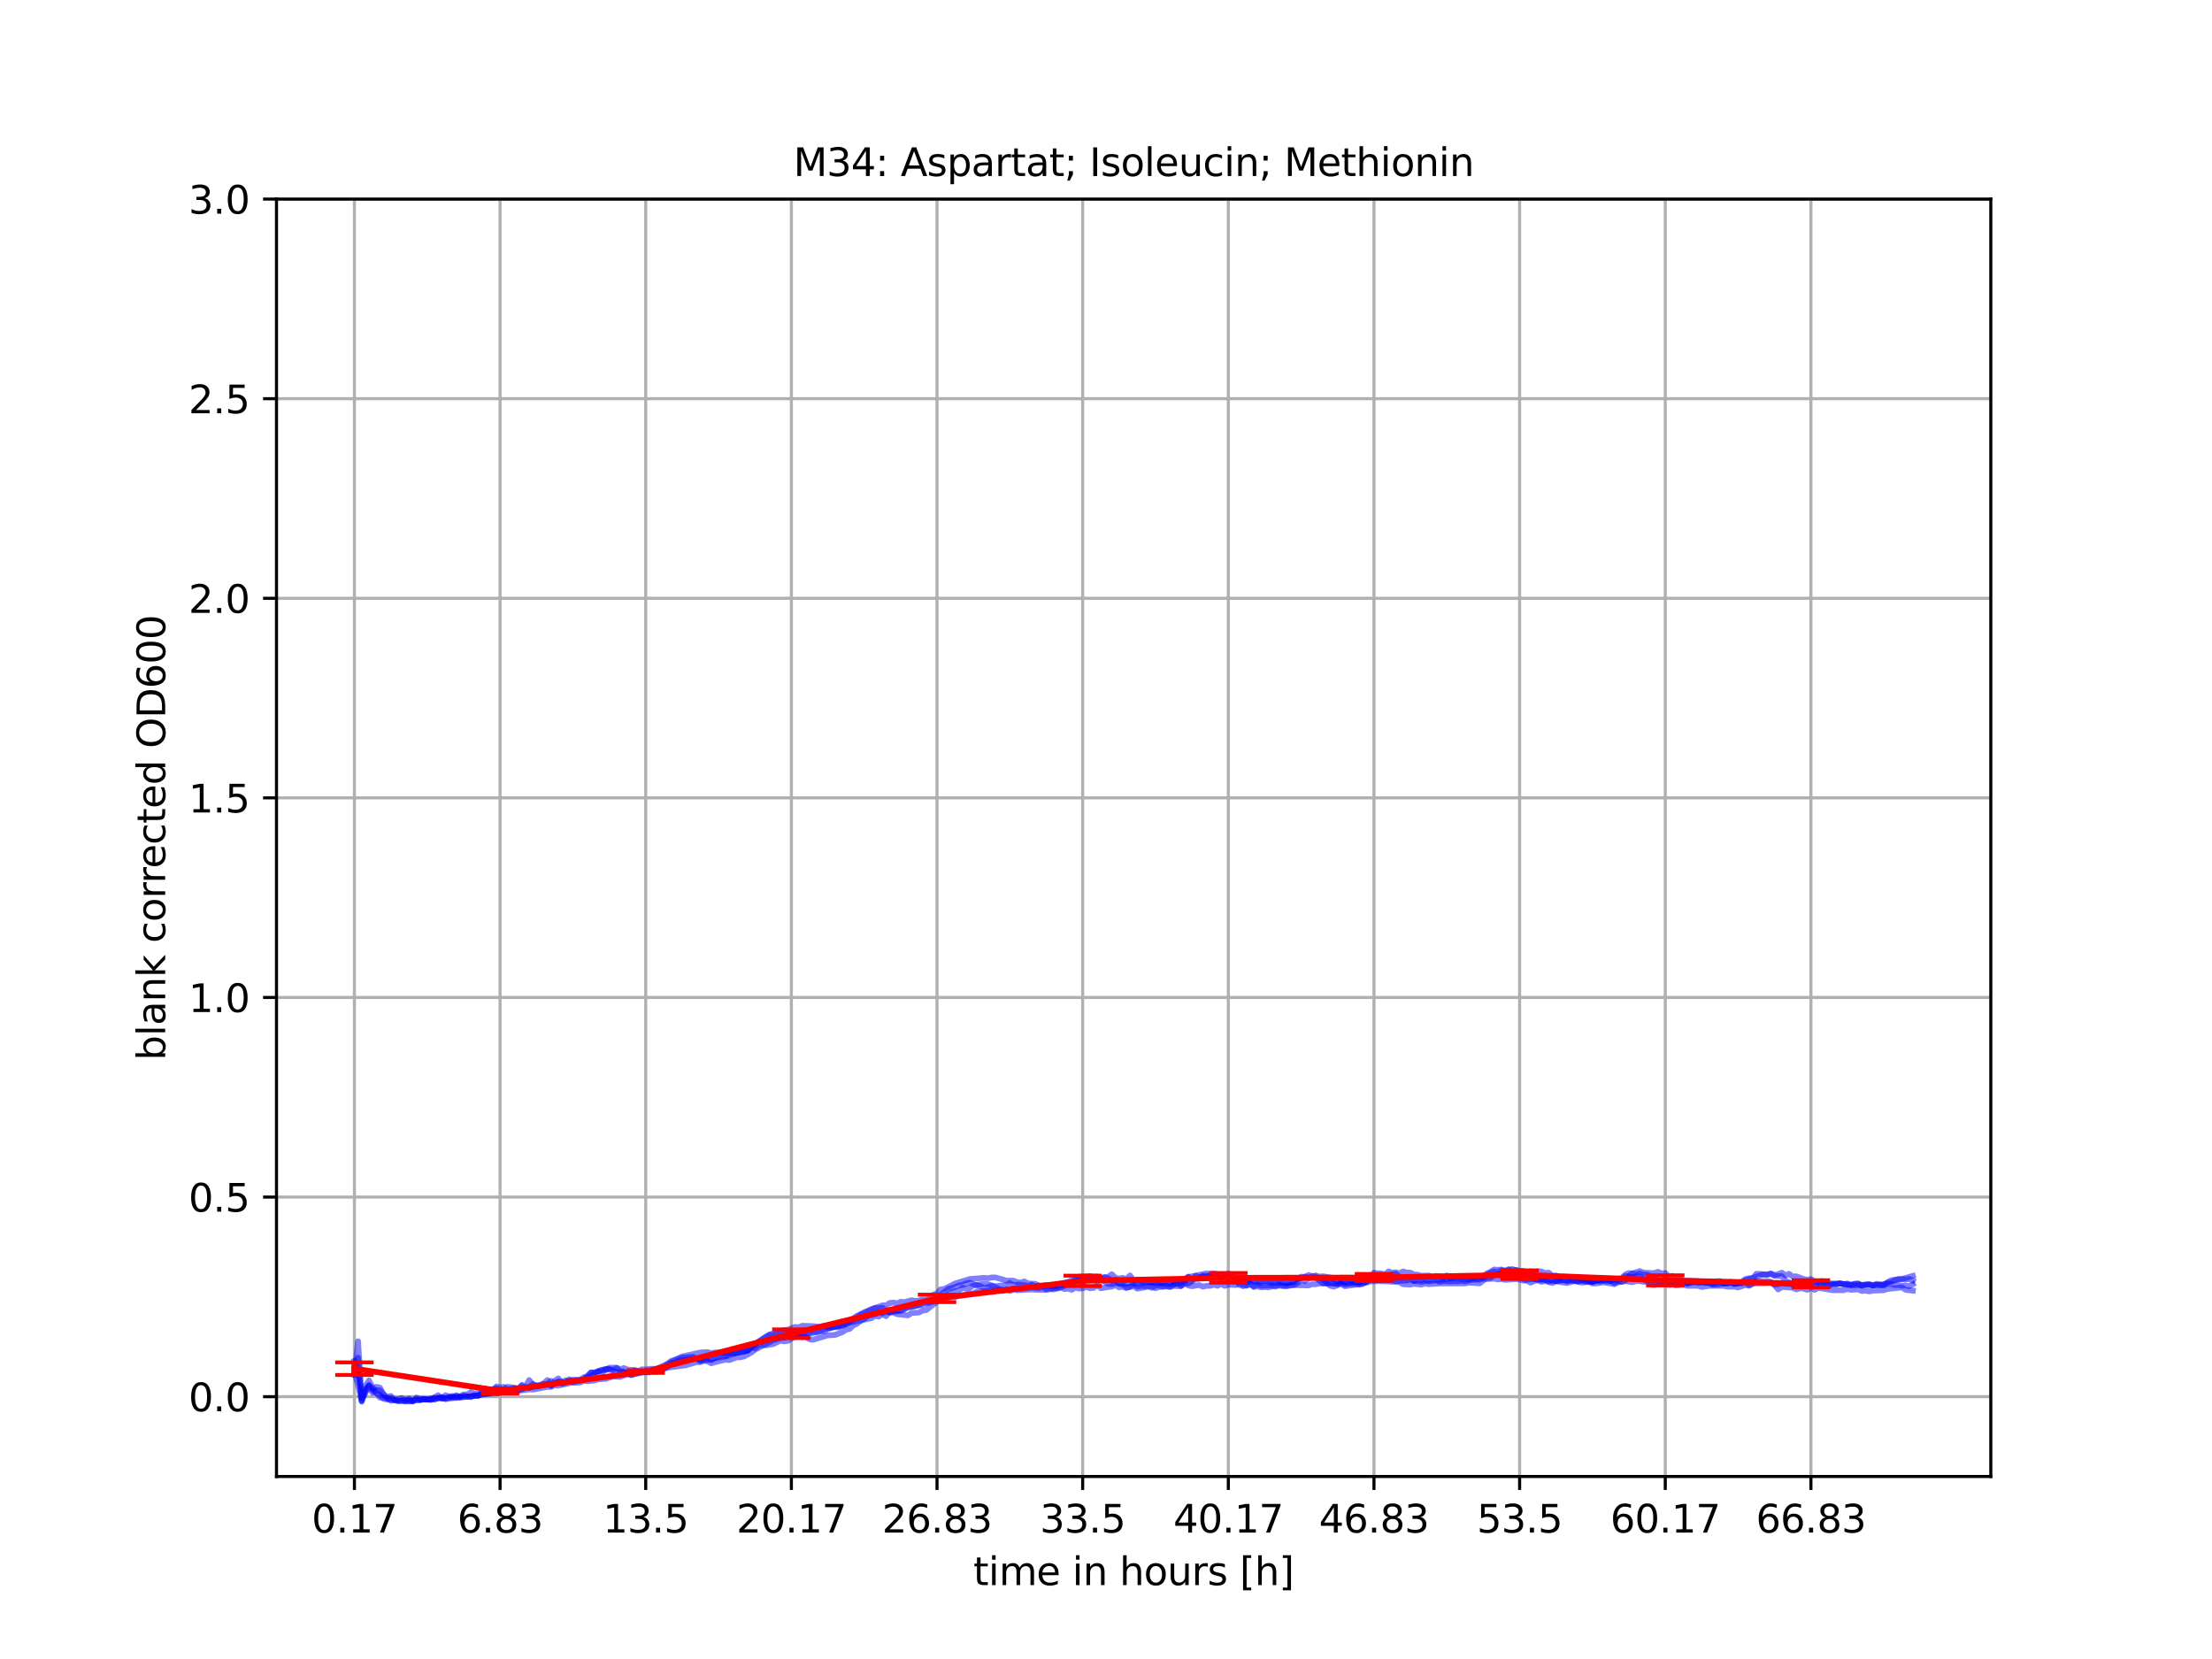 <?xml version="1.0" encoding="utf-8" standalone="no"?>
<!DOCTYPE svg PUBLIC "-//W3C//DTD SVG 1.1//EN"
  "http://www.w3.org/Graphics/SVG/1.1/DTD/svg11.dtd">
<svg xmlns:xlink="http://www.w3.org/1999/xlink" width="576pt" height="432pt" viewBox="0 0 576 432" xmlns="http://www.w3.org/2000/svg" version="1.1">
 <defs>
  <style type="text/css">*{stroke-linejoin: round; stroke-linecap: butt}</style>
 </defs>
 <g id="figure_1">
  <g id="patch_1">
   <path d="M 0 432 
L 576 432 
L 576 0 
L 0 0 
z
" style="fill: #ffffff"/>
  </g>
  <g id="axes_1">
   <g id="patch_2">
    <path d="M 72 384.48 
L 518.4 384.48 
L 518.4 51.84 
L 72 51.84 
z
" style="fill: #ffffff"/>
   </g>
   <g id="matplotlib.axis_1">
    <g id="xtick_1">
     <g id="line2d_1">
      <path d="M 92.291 384.48 
L 92.291 51.84 
" clip-path="url(#pcb7c8c43d0)" style="fill: none; stroke: #b0b0b0; stroke-width: 0.8; stroke-linecap: square"/>
     </g>
     <g id="line2d_2">
      <defs>
       <path id="md3a0135973" d="M 0 0 
L 0 3.5 
" style="stroke: #000000; stroke-width: 0.8"/>
      </defs>
      <g>
       <use xlink:href="#md3a0135973" x="92.291" y="384.48" style="stroke: #000000; stroke-width: 0.8"/>
      </g>
     </g>
     <g id="text_1">
      <!-- 0.17 -->
      <g transform="translate(81.158 399.078) scale(0.1 -0.1)">
       <defs>
        <path id="DejaVuSans-30" d="M 2034 4250 
Q 1547 4250 1301 3770 
Q 1056 3291 1056 2328 
Q 1056 1369 1301 889 
Q 1547 409 2034 409 
Q 2525 409 2770 889 
Q 3016 1369 3016 2328 
Q 3016 3291 2770 3770 
Q 2525 4250 2034 4250 
z
M 2034 4750 
Q 2819 4750 3233 4129 
Q 3647 3509 3647 2328 
Q 3647 1150 3233 529 
Q 2819 -91 2034 -91 
Q 1250 -91 836 529 
Q 422 1150 422 2328 
Q 422 3509 836 4129 
Q 1250 4750 2034 4750 
z
" transform="scale(0.016)"/>
        <path id="DejaVuSans-2e" d="M 684 794 
L 1344 794 
L 1344 0 
L 684 0 
L 684 794 
z
" transform="scale(0.016)"/>
        <path id="DejaVuSans-31" d="M 794 531 
L 1825 531 
L 1825 4091 
L 703 3866 
L 703 4441 
L 1819 4666 
L 2450 4666 
L 2450 531 
L 3481 531 
L 3481 0 
L 794 0 
L 794 531 
z
" transform="scale(0.016)"/>
        <path id="DejaVuSans-37" d="M 525 4666 
L 3525 4666 
L 3525 4397 
L 1831 0 
L 1172 0 
L 2766 4134 
L 525 4134 
L 525 4666 
z
" transform="scale(0.016)"/>
       </defs>
       <use xlink:href="#DejaVuSans-30"/>
       <use xlink:href="#DejaVuSans-2e" x="63.623"/>
       <use xlink:href="#DejaVuSans-31" x="95.41"/>
       <use xlink:href="#DejaVuSans-37" x="159.033"/>
      </g>
     </g>
    </g>
    <g id="xtick_2">
     <g id="line2d_3">
      <path d="M 130.218 384.48 
L 130.218 51.84 
" clip-path="url(#pcb7c8c43d0)" style="fill: none; stroke: #b0b0b0; stroke-width: 0.8; stroke-linecap: square"/>
     </g>
     <g id="line2d_4">
      <g>
       <use xlink:href="#md3a0135973" x="130.218" y="384.48" style="stroke: #000000; stroke-width: 0.8"/>
      </g>
     </g>
     <g id="text_2">
      <!-- 6.83 -->
      <g transform="translate(119.085 399.078) scale(0.1 -0.1)">
       <defs>
        <path id="DejaVuSans-36" d="M 2113 2584 
Q 1688 2584 1439 2293 
Q 1191 2003 1191 1497 
Q 1191 994 1439 701 
Q 1688 409 2113 409 
Q 2538 409 2786 701 
Q 3034 994 3034 1497 
Q 3034 2003 2786 2293 
Q 2538 2584 2113 2584 
z
M 3366 4563 
L 3366 3988 
Q 3128 4100 2886 4159 
Q 2644 4219 2406 4219 
Q 1781 4219 1451 3797 
Q 1122 3375 1075 2522 
Q 1259 2794 1537 2939 
Q 1816 3084 2150 3084 
Q 2853 3084 3261 2657 
Q 3669 2231 3669 1497 
Q 3669 778 3244 343 
Q 2819 -91 2113 -91 
Q 1303 -91 875 529 
Q 447 1150 447 2328 
Q 447 3434 972 4092 
Q 1497 4750 2381 4750 
Q 2619 4750 2861 4703 
Q 3103 4656 3366 4563 
z
" transform="scale(0.016)"/>
        <path id="DejaVuSans-38" d="M 2034 2216 
Q 1584 2216 1326 1975 
Q 1069 1734 1069 1313 
Q 1069 891 1326 650 
Q 1584 409 2034 409 
Q 2484 409 2743 651 
Q 3003 894 3003 1313 
Q 3003 1734 2745 1975 
Q 2488 2216 2034 2216 
z
M 1403 2484 
Q 997 2584 770 2862 
Q 544 3141 544 3541 
Q 544 4100 942 4425 
Q 1341 4750 2034 4750 
Q 2731 4750 3128 4425 
Q 3525 4100 3525 3541 
Q 3525 3141 3298 2862 
Q 3072 2584 2669 2484 
Q 3125 2378 3379 2068 
Q 3634 1759 3634 1313 
Q 3634 634 3220 271 
Q 2806 -91 2034 -91 
Q 1263 -91 848 271 
Q 434 634 434 1313 
Q 434 1759 690 2068 
Q 947 2378 1403 2484 
z
M 1172 3481 
Q 1172 3119 1398 2916 
Q 1625 2713 2034 2713 
Q 2441 2713 2670 2916 
Q 2900 3119 2900 3481 
Q 2900 3844 2670 4047 
Q 2441 4250 2034 4250 
Q 1625 4250 1398 4047 
Q 1172 3844 1172 3481 
z
" transform="scale(0.016)"/>
        <path id="DejaVuSans-33" d="M 2597 2516 
Q 3050 2419 3304 2112 
Q 3559 1806 3559 1356 
Q 3559 666 3084 287 
Q 2609 -91 1734 -91 
Q 1441 -91 1130 -33 
Q 819 25 488 141 
L 488 750 
Q 750 597 1062 519 
Q 1375 441 1716 441 
Q 2309 441 2620 675 
Q 2931 909 2931 1356 
Q 2931 1769 2642 2001 
Q 2353 2234 1838 2234 
L 1294 2234 
L 1294 2753 
L 1863 2753 
Q 2328 2753 2575 2939 
Q 2822 3125 2822 3475 
Q 2822 3834 2567 4026 
Q 2313 4219 1838 4219 
Q 1578 4219 1281 4162 
Q 984 4106 628 3988 
L 628 4550 
Q 988 4650 1302 4700 
Q 1616 4750 1894 4750 
Q 2613 4750 3031 4423 
Q 3450 4097 3450 3541 
Q 3450 3153 3228 2886 
Q 3006 2619 2597 2516 
z
" transform="scale(0.016)"/>
       </defs>
       <use xlink:href="#DejaVuSans-36"/>
       <use xlink:href="#DejaVuSans-2e" x="63.623"/>
       <use xlink:href="#DejaVuSans-38" x="95.41"/>
       <use xlink:href="#DejaVuSans-33" x="159.033"/>
      </g>
     </g>
    </g>
    <g id="xtick_3">
     <g id="line2d_5">
      <path d="M 168.145 384.48 
L 168.145 51.84 
" clip-path="url(#pcb7c8c43d0)" style="fill: none; stroke: #b0b0b0; stroke-width: 0.8; stroke-linecap: square"/>
     </g>
     <g id="line2d_6">
      <g>
       <use xlink:href="#md3a0135973" x="168.145" y="384.48" style="stroke: #000000; stroke-width: 0.8"/>
      </g>
     </g>
     <g id="text_3">
      <!-- 13.5 -->
      <g transform="translate(157.012 399.078) scale(0.1 -0.1)">
       <defs>
        <path id="DejaVuSans-35" d="M 691 4666 
L 3169 4666 
L 3169 4134 
L 1269 4134 
L 1269 2991 
Q 1406 3038 1543 3061 
Q 1681 3084 1819 3084 
Q 2600 3084 3056 2656 
Q 3513 2228 3513 1497 
Q 3513 744 3044 326 
Q 2575 -91 1722 -91 
Q 1428 -91 1123 -41 
Q 819 9 494 109 
L 494 744 
Q 775 591 1075 516 
Q 1375 441 1709 441 
Q 2250 441 2565 725 
Q 2881 1009 2881 1497 
Q 2881 1984 2565 2268 
Q 2250 2553 1709 2553 
Q 1456 2553 1204 2497 
Q 953 2441 691 2322 
L 691 4666 
z
" transform="scale(0.016)"/>
       </defs>
       <use xlink:href="#DejaVuSans-31"/>
       <use xlink:href="#DejaVuSans-33" x="63.623"/>
       <use xlink:href="#DejaVuSans-2e" x="127.246"/>
       <use xlink:href="#DejaVuSans-35" x="159.033"/>
      </g>
     </g>
    </g>
    <g id="xtick_4">
     <g id="line2d_7">
      <path d="M 206.072 384.48 
L 206.072 51.84 
" clip-path="url(#pcb7c8c43d0)" style="fill: none; stroke: #b0b0b0; stroke-width: 0.8; stroke-linecap: square"/>
     </g>
     <g id="line2d_8">
      <g>
       <use xlink:href="#md3a0135973" x="206.072" y="384.48" style="stroke: #000000; stroke-width: 0.8"/>
      </g>
     </g>
     <g id="text_4">
      <!-- 20.17 -->
      <g transform="translate(191.758 399.078) scale(0.1 -0.1)">
       <defs>
        <path id="DejaVuSans-32" d="M 1228 531 
L 3431 531 
L 3431 0 
L 469 0 
L 469 531 
Q 828 903 1448 1529 
Q 2069 2156 2228 2338 
Q 2531 2678 2651 2914 
Q 2772 3150 2772 3378 
Q 2772 3750 2511 3984 
Q 2250 4219 1831 4219 
Q 1534 4219 1204 4116 
Q 875 4013 500 3803 
L 500 4441 
Q 881 4594 1212 4672 
Q 1544 4750 1819 4750 
Q 2544 4750 2975 4387 
Q 3406 4025 3406 3419 
Q 3406 3131 3298 2873 
Q 3191 2616 2906 2266 
Q 2828 2175 2409 1742 
Q 1991 1309 1228 531 
z
" transform="scale(0.016)"/>
       </defs>
       <use xlink:href="#DejaVuSans-32"/>
       <use xlink:href="#DejaVuSans-30" x="63.623"/>
       <use xlink:href="#DejaVuSans-2e" x="127.246"/>
       <use xlink:href="#DejaVuSans-31" x="159.033"/>
       <use xlink:href="#DejaVuSans-37" x="222.656"/>
      </g>
     </g>
    </g>
    <g id="xtick_5">
     <g id="line2d_9">
      <path d="M 243.999 384.48 
L 243.999 51.84 
" clip-path="url(#pcb7c8c43d0)" style="fill: none; stroke: #b0b0b0; stroke-width: 0.8; stroke-linecap: square"/>
     </g>
     <g id="line2d_10">
      <g>
       <use xlink:href="#md3a0135973" x="243.999" y="384.48" style="stroke: #000000; stroke-width: 0.8"/>
      </g>
     </g>
     <g id="text_5">
      <!-- 26.83 -->
      <g transform="translate(229.685 399.078) scale(0.1 -0.1)">
       <use xlink:href="#DejaVuSans-32"/>
       <use xlink:href="#DejaVuSans-36" x="63.623"/>
       <use xlink:href="#DejaVuSans-2e" x="127.246"/>
       <use xlink:href="#DejaVuSans-38" x="159.033"/>
       <use xlink:href="#DejaVuSans-33" x="222.656"/>
      </g>
     </g>
    </g>
    <g id="xtick_6">
     <g id="line2d_11">
      <path d="M 281.926 384.48 
L 281.926 51.84 
" clip-path="url(#pcb7c8c43d0)" style="fill: none; stroke: #b0b0b0; stroke-width: 0.8; stroke-linecap: square"/>
     </g>
     <g id="line2d_12">
      <g>
       <use xlink:href="#md3a0135973" x="281.926" y="384.48" style="stroke: #000000; stroke-width: 0.8"/>
      </g>
     </g>
     <g id="text_6">
      <!-- 33.5 -->
      <g transform="translate(270.793 399.078) scale(0.1 -0.1)">
       <use xlink:href="#DejaVuSans-33"/>
       <use xlink:href="#DejaVuSans-33" x="63.623"/>
       <use xlink:href="#DejaVuSans-2e" x="127.246"/>
       <use xlink:href="#DejaVuSans-35" x="159.033"/>
      </g>
     </g>
    </g>
    <g id="xtick_7">
     <g id="line2d_13">
      <path d="M 319.853 384.48 
L 319.853 51.84 
" clip-path="url(#pcb7c8c43d0)" style="fill: none; stroke: #b0b0b0; stroke-width: 0.8; stroke-linecap: square"/>
     </g>
     <g id="line2d_14">
      <g>
       <use xlink:href="#md3a0135973" x="319.853" y="384.48" style="stroke: #000000; stroke-width: 0.8"/>
      </g>
     </g>
     <g id="text_7">
      <!-- 40.17 -->
      <g transform="translate(305.538 399.078) scale(0.1 -0.1)">
       <defs>
        <path id="DejaVuSans-34" d="M 2419 4116 
L 825 1625 
L 2419 1625 
L 2419 4116 
z
M 2253 4666 
L 3047 4666 
L 3047 1625 
L 3713 1625 
L 3713 1100 
L 3047 1100 
L 3047 0 
L 2419 0 
L 2419 1100 
L 313 1100 
L 313 1709 
L 2253 4666 
z
" transform="scale(0.016)"/>
       </defs>
       <use xlink:href="#DejaVuSans-34"/>
       <use xlink:href="#DejaVuSans-30" x="63.623"/>
       <use xlink:href="#DejaVuSans-2e" x="127.246"/>
       <use xlink:href="#DejaVuSans-31" x="159.033"/>
       <use xlink:href="#DejaVuSans-37" x="222.656"/>
      </g>
     </g>
    </g>
    <g id="xtick_8">
     <g id="line2d_15">
      <path d="M 357.779 384.48 
L 357.779 51.84 
" clip-path="url(#pcb7c8c43d0)" style="fill: none; stroke: #b0b0b0; stroke-width: 0.8; stroke-linecap: square"/>
     </g>
     <g id="line2d_16">
      <g>
       <use xlink:href="#md3a0135973" x="357.779" y="384.48" style="stroke: #000000; stroke-width: 0.8"/>
      </g>
     </g>
     <g id="text_8">
      <!-- 46.83 -->
      <g transform="translate(343.465 399.078) scale(0.1 -0.1)">
       <use xlink:href="#DejaVuSans-34"/>
       <use xlink:href="#DejaVuSans-36" x="63.623"/>
       <use xlink:href="#DejaVuSans-2e" x="127.246"/>
       <use xlink:href="#DejaVuSans-38" x="159.033"/>
       <use xlink:href="#DejaVuSans-33" x="222.656"/>
      </g>
     </g>
    </g>
    <g id="xtick_9">
     <g id="line2d_17">
      <path d="M 395.706 384.48 
L 395.706 51.84 
" clip-path="url(#pcb7c8c43d0)" style="fill: none; stroke: #b0b0b0; stroke-width: 0.8; stroke-linecap: square"/>
     </g>
     <g id="line2d_18">
      <g>
       <use xlink:href="#md3a0135973" x="395.706" y="384.48" style="stroke: #000000; stroke-width: 0.8"/>
      </g>
     </g>
     <g id="text_9">
      <!-- 53.5 -->
      <g transform="translate(384.574 399.078) scale(0.1 -0.1)">
       <use xlink:href="#DejaVuSans-35"/>
       <use xlink:href="#DejaVuSans-33" x="63.623"/>
       <use xlink:href="#DejaVuSans-2e" x="127.246"/>
       <use xlink:href="#DejaVuSans-35" x="159.033"/>
      </g>
     </g>
    </g>
    <g id="xtick_10">
     <g id="line2d_19">
      <path d="M 433.633 384.48 
L 433.633 51.84 
" clip-path="url(#pcb7c8c43d0)" style="fill: none; stroke: #b0b0b0; stroke-width: 0.8; stroke-linecap: square"/>
     </g>
     <g id="line2d_20">
      <g>
       <use xlink:href="#md3a0135973" x="433.633" y="384.48" style="stroke: #000000; stroke-width: 0.8"/>
      </g>
     </g>
     <g id="text_10">
      <!-- 60.17 -->
      <g transform="translate(419.319 399.078) scale(0.1 -0.1)">
       <use xlink:href="#DejaVuSans-36"/>
       <use xlink:href="#DejaVuSans-30" x="63.623"/>
       <use xlink:href="#DejaVuSans-2e" x="127.246"/>
       <use xlink:href="#DejaVuSans-31" x="159.033"/>
       <use xlink:href="#DejaVuSans-37" x="222.656"/>
      </g>
     </g>
    </g>
    <g id="xtick_11">
     <g id="line2d_21">
      <path d="M 471.56 384.48 
L 471.56 51.84 
" clip-path="url(#pcb7c8c43d0)" style="fill: none; stroke: #b0b0b0; stroke-width: 0.8; stroke-linecap: square"/>
     </g>
     <g id="line2d_22">
      <g>
       <use xlink:href="#md3a0135973" x="471.56" y="384.48" style="stroke: #000000; stroke-width: 0.8"/>
      </g>
     </g>
     <g id="text_11">
      <!-- 66.83 -->
      <g transform="translate(457.246 399.078) scale(0.1 -0.1)">
       <use xlink:href="#DejaVuSans-36"/>
       <use xlink:href="#DejaVuSans-36" x="63.623"/>
       <use xlink:href="#DejaVuSans-2e" x="127.246"/>
       <use xlink:href="#DejaVuSans-38" x="159.033"/>
       <use xlink:href="#DejaVuSans-33" x="222.656"/>
      </g>
     </g>
    </g>
    <g id="text_12">
     <!-- time in hours [h] -->
     <g transform="translate(253.452 412.757) scale(0.1 -0.1)">
      <defs>
       <path id="DejaVuSans-74" d="M 1172 4494 
L 1172 3500 
L 2356 3500 
L 2356 3053 
L 1172 3053 
L 1172 1153 
Q 1172 725 1289 603 
Q 1406 481 1766 481 
L 2356 481 
L 2356 0 
L 1766 0 
Q 1100 0 847 248 
Q 594 497 594 1153 
L 594 3053 
L 172 3053 
L 172 3500 
L 594 3500 
L 594 4494 
L 1172 4494 
z
" transform="scale(0.016)"/>
       <path id="DejaVuSans-69" d="M 603 3500 
L 1178 3500 
L 1178 0 
L 603 0 
L 603 3500 
z
M 603 4863 
L 1178 4863 
L 1178 4134 
L 603 4134 
L 603 4863 
z
" transform="scale(0.016)"/>
       <path id="DejaVuSans-6d" d="M 3328 2828 
Q 3544 3216 3844 3400 
Q 4144 3584 4550 3584 
Q 5097 3584 5394 3201 
Q 5691 2819 5691 2113 
L 5691 0 
L 5113 0 
L 5113 2094 
Q 5113 2597 4934 2840 
Q 4756 3084 4391 3084 
Q 3944 3084 3684 2787 
Q 3425 2491 3425 1978 
L 3425 0 
L 2847 0 
L 2847 2094 
Q 2847 2600 2669 2842 
Q 2491 3084 2119 3084 
Q 1678 3084 1418 2786 
Q 1159 2488 1159 1978 
L 1159 0 
L 581 0 
L 581 3500 
L 1159 3500 
L 1159 2956 
Q 1356 3278 1631 3431 
Q 1906 3584 2284 3584 
Q 2666 3584 2933 3390 
Q 3200 3197 3328 2828 
z
" transform="scale(0.016)"/>
       <path id="DejaVuSans-65" d="M 3597 1894 
L 3597 1613 
L 953 1613 
Q 991 1019 1311 708 
Q 1631 397 2203 397 
Q 2534 397 2845 478 
Q 3156 559 3463 722 
L 3463 178 
Q 3153 47 2828 -22 
Q 2503 -91 2169 -91 
Q 1331 -91 842 396 
Q 353 884 353 1716 
Q 353 2575 817 3079 
Q 1281 3584 2069 3584 
Q 2775 3584 3186 3129 
Q 3597 2675 3597 1894 
z
M 3022 2063 
Q 3016 2534 2758 2815 
Q 2500 3097 2075 3097 
Q 1594 3097 1305 2825 
Q 1016 2553 972 2059 
L 3022 2063 
z
" transform="scale(0.016)"/>
       <path id="DejaVuSans-20" transform="scale(0.016)"/>
       <path id="DejaVuSans-6e" d="M 3513 2113 
L 3513 0 
L 2938 0 
L 2938 2094 
Q 2938 2591 2744 2837 
Q 2550 3084 2163 3084 
Q 1697 3084 1428 2787 
Q 1159 2491 1159 1978 
L 1159 0 
L 581 0 
L 581 3500 
L 1159 3500 
L 1159 2956 
Q 1366 3272 1645 3428 
Q 1925 3584 2291 3584 
Q 2894 3584 3203 3211 
Q 3513 2838 3513 2113 
z
" transform="scale(0.016)"/>
       <path id="DejaVuSans-68" d="M 3513 2113 
L 3513 0 
L 2938 0 
L 2938 2094 
Q 2938 2591 2744 2837 
Q 2550 3084 2163 3084 
Q 1697 3084 1428 2787 
Q 1159 2491 1159 1978 
L 1159 0 
L 581 0 
L 581 4863 
L 1159 4863 
L 1159 2956 
Q 1366 3272 1645 3428 
Q 1925 3584 2291 3584 
Q 2894 3584 3203 3211 
Q 3513 2838 3513 2113 
z
" transform="scale(0.016)"/>
       <path id="DejaVuSans-6f" d="M 1959 3097 
Q 1497 3097 1228 2736 
Q 959 2375 959 1747 
Q 959 1119 1226 758 
Q 1494 397 1959 397 
Q 2419 397 2687 759 
Q 2956 1122 2956 1747 
Q 2956 2369 2687 2733 
Q 2419 3097 1959 3097 
z
M 1959 3584 
Q 2709 3584 3137 3096 
Q 3566 2609 3566 1747 
Q 3566 888 3137 398 
Q 2709 -91 1959 -91 
Q 1206 -91 779 398 
Q 353 888 353 1747 
Q 353 2609 779 3096 
Q 1206 3584 1959 3584 
z
" transform="scale(0.016)"/>
       <path id="DejaVuSans-75" d="M 544 1381 
L 544 3500 
L 1119 3500 
L 1119 1403 
Q 1119 906 1312 657 
Q 1506 409 1894 409 
Q 2359 409 2629 706 
Q 2900 1003 2900 1516 
L 2900 3500 
L 3475 3500 
L 3475 0 
L 2900 0 
L 2900 538 
Q 2691 219 2414 64 
Q 2138 -91 1772 -91 
Q 1169 -91 856 284 
Q 544 659 544 1381 
z
M 1991 3584 
L 1991 3584 
z
" transform="scale(0.016)"/>
       <path id="DejaVuSans-72" d="M 2631 2963 
Q 2534 3019 2420 3045 
Q 2306 3072 2169 3072 
Q 1681 3072 1420 2755 
Q 1159 2438 1159 1844 
L 1159 0 
L 581 0 
L 581 3500 
L 1159 3500 
L 1159 2956 
Q 1341 3275 1631 3429 
Q 1922 3584 2338 3584 
Q 2397 3584 2469 3576 
Q 2541 3569 2628 3553 
L 2631 2963 
z
" transform="scale(0.016)"/>
       <path id="DejaVuSans-73" d="M 2834 3397 
L 2834 2853 
Q 2591 2978 2328 3040 
Q 2066 3103 1784 3103 
Q 1356 3103 1142 2972 
Q 928 2841 928 2578 
Q 928 2378 1081 2264 
Q 1234 2150 1697 2047 
L 1894 2003 
Q 2506 1872 2764 1633 
Q 3022 1394 3022 966 
Q 3022 478 2636 193 
Q 2250 -91 1575 -91 
Q 1294 -91 989 -36 
Q 684 19 347 128 
L 347 722 
Q 666 556 975 473 
Q 1284 391 1588 391 
Q 1994 391 2212 530 
Q 2431 669 2431 922 
Q 2431 1156 2273 1281 
Q 2116 1406 1581 1522 
L 1381 1569 
Q 847 1681 609 1914 
Q 372 2147 372 2553 
Q 372 3047 722 3315 
Q 1072 3584 1716 3584 
Q 2034 3584 2315 3537 
Q 2597 3491 2834 3397 
z
" transform="scale(0.016)"/>
       <path id="DejaVuSans-5b" d="M 550 4863 
L 1875 4863 
L 1875 4416 
L 1125 4416 
L 1125 -397 
L 1875 -397 
L 1875 -844 
L 550 -844 
L 550 4863 
z
" transform="scale(0.016)"/>
       <path id="DejaVuSans-5d" d="M 1947 4863 
L 1947 -844 
L 622 -844 
L 622 -397 
L 1369 -397 
L 1369 4416 
L 622 4416 
L 622 4863 
L 1947 4863 
z
" transform="scale(0.016)"/>
      </defs>
      <use xlink:href="#DejaVuSans-74"/>
      <use xlink:href="#DejaVuSans-69" x="39.209"/>
      <use xlink:href="#DejaVuSans-6d" x="66.992"/>
      <use xlink:href="#DejaVuSans-65" x="164.404"/>
      <use xlink:href="#DejaVuSans-20" x="225.928"/>
      <use xlink:href="#DejaVuSans-69" x="257.715"/>
      <use xlink:href="#DejaVuSans-6e" x="285.498"/>
      <use xlink:href="#DejaVuSans-20" x="348.877"/>
      <use xlink:href="#DejaVuSans-68" x="380.664"/>
      <use xlink:href="#DejaVuSans-6f" x="444.043"/>
      <use xlink:href="#DejaVuSans-75" x="505.225"/>
      <use xlink:href="#DejaVuSans-72" x="568.604"/>
      <use xlink:href="#DejaVuSans-73" x="609.717"/>
      <use xlink:href="#DejaVuSans-20" x="661.816"/>
      <use xlink:href="#DejaVuSans-5b" x="693.604"/>
      <use xlink:href="#DejaVuSans-68" x="732.617"/>
      <use xlink:href="#DejaVuSans-5d" x="795.996"/>
     </g>
    </g>
   </g>
   <g id="matplotlib.axis_2">
    <g id="ytick_1">
     <g id="line2d_23">
      <path d="M 72 363.69 
L 518.4 363.69 
" clip-path="url(#pcb7c8c43d0)" style="fill: none; stroke: #b0b0b0; stroke-width: 0.8; stroke-linecap: square"/>
     </g>
     <g id="line2d_24">
      <defs>
       <path id="md923708b55" d="M 0 0 
L -3.5 0 
" style="stroke: #000000; stroke-width: 0.8"/>
      </defs>
      <g>
       <use xlink:href="#md923708b55" x="72" y="363.69" style="stroke: #000000; stroke-width: 0.8"/>
      </g>
     </g>
     <g id="text_13">
      <!-- 0.0 -->
      <g transform="translate(49.097 367.489) scale(0.1 -0.1)">
       <use xlink:href="#DejaVuSans-30"/>
       <use xlink:href="#DejaVuSans-2e" x="63.623"/>
       <use xlink:href="#DejaVuSans-30" x="95.41"/>
      </g>
     </g>
    </g>
    <g id="ytick_2">
     <g id="line2d_25">
      <path d="M 72 311.715 
L 518.4 311.715 
" clip-path="url(#pcb7c8c43d0)" style="fill: none; stroke: #b0b0b0; stroke-width: 0.8; stroke-linecap: square"/>
     </g>
     <g id="line2d_26">
      <g>
       <use xlink:href="#md923708b55" x="72" y="311.715" style="stroke: #000000; stroke-width: 0.8"/>
      </g>
     </g>
     <g id="text_14">
      <!-- 0.5 -->
      <g transform="translate(49.097 315.514) scale(0.1 -0.1)">
       <use xlink:href="#DejaVuSans-30"/>
       <use xlink:href="#DejaVuSans-2e" x="63.623"/>
       <use xlink:href="#DejaVuSans-35" x="95.41"/>
      </g>
     </g>
    </g>
    <g id="ytick_3">
     <g id="line2d_27">
      <path d="M 72 259.74 
L 518.4 259.74 
" clip-path="url(#pcb7c8c43d0)" style="fill: none; stroke: #b0b0b0; stroke-width: 0.8; stroke-linecap: square"/>
     </g>
     <g id="line2d_28">
      <g>
       <use xlink:href="#md923708b55" x="72" y="259.74" style="stroke: #000000; stroke-width: 0.8"/>
      </g>
     </g>
     <g id="text_15">
      <!-- 1.0 -->
      <g transform="translate(49.097 263.539) scale(0.1 -0.1)">
       <use xlink:href="#DejaVuSans-31"/>
       <use xlink:href="#DejaVuSans-2e" x="63.623"/>
       <use xlink:href="#DejaVuSans-30" x="95.41"/>
      </g>
     </g>
    </g>
    <g id="ytick_4">
     <g id="line2d_29">
      <path d="M 72 207.765 
L 518.4 207.765 
" clip-path="url(#pcb7c8c43d0)" style="fill: none; stroke: #b0b0b0; stroke-width: 0.8; stroke-linecap: square"/>
     </g>
     <g id="line2d_30">
      <g>
       <use xlink:href="#md923708b55" x="72" y="207.765" style="stroke: #000000; stroke-width: 0.8"/>
      </g>
     </g>
     <g id="text_16">
      <!-- 1.5 -->
      <g transform="translate(49.097 211.564) scale(0.1 -0.1)">
       <use xlink:href="#DejaVuSans-31"/>
       <use xlink:href="#DejaVuSans-2e" x="63.623"/>
       <use xlink:href="#DejaVuSans-35" x="95.41"/>
      </g>
     </g>
    </g>
    <g id="ytick_5">
     <g id="line2d_31">
      <path d="M 72 155.79 
L 518.4 155.79 
" clip-path="url(#pcb7c8c43d0)" style="fill: none; stroke: #b0b0b0; stroke-width: 0.8; stroke-linecap: square"/>
     </g>
     <g id="line2d_32">
      <g>
       <use xlink:href="#md923708b55" x="72" y="155.79" style="stroke: #000000; stroke-width: 0.8"/>
      </g>
     </g>
     <g id="text_17">
      <!-- 2.0 -->
      <g transform="translate(49.097 159.589) scale(0.1 -0.1)">
       <use xlink:href="#DejaVuSans-32"/>
       <use xlink:href="#DejaVuSans-2e" x="63.623"/>
       <use xlink:href="#DejaVuSans-30" x="95.41"/>
      </g>
     </g>
    </g>
    <g id="ytick_6">
     <g id="line2d_33">
      <path d="M 72 103.815 
L 518.4 103.815 
" clip-path="url(#pcb7c8c43d0)" style="fill: none; stroke: #b0b0b0; stroke-width: 0.8; stroke-linecap: square"/>
     </g>
     <g id="line2d_34">
      <g>
       <use xlink:href="#md923708b55" x="72" y="103.815" style="stroke: #000000; stroke-width: 0.8"/>
      </g>
     </g>
     <g id="text_18">
      <!-- 2.5 -->
      <g transform="translate(49.097 107.614) scale(0.1 -0.1)">
       <use xlink:href="#DejaVuSans-32"/>
       <use xlink:href="#DejaVuSans-2e" x="63.623"/>
       <use xlink:href="#DejaVuSans-35" x="95.41"/>
      </g>
     </g>
    </g>
    <g id="ytick_7">
     <g id="line2d_35">
      <path d="M 72 51.84 
L 518.4 51.84 
" clip-path="url(#pcb7c8c43d0)" style="fill: none; stroke: #b0b0b0; stroke-width: 0.8; stroke-linecap: square"/>
     </g>
     <g id="line2d_36">
      <g>
       <use xlink:href="#md923708b55" x="72" y="51.84" style="stroke: #000000; stroke-width: 0.8"/>
      </g>
     </g>
     <g id="text_19">
      <!-- 3.0 -->
      <g transform="translate(49.097 55.639) scale(0.1 -0.1)">
       <use xlink:href="#DejaVuSans-33"/>
       <use xlink:href="#DejaVuSans-2e" x="63.623"/>
       <use xlink:href="#DejaVuSans-30" x="95.41"/>
      </g>
     </g>
    </g>
    <g id="text_20">
     <!-- blank corrected OD600 -->
     <g transform="translate(43.017 276.115) rotate(-90) scale(0.1 -0.1)">
      <defs>
       <path id="DejaVuSans-62" d="M 3116 1747 
Q 3116 2381 2855 2742 
Q 2594 3103 2138 3103 
Q 1681 3103 1420 2742 
Q 1159 2381 1159 1747 
Q 1159 1113 1420 752 
Q 1681 391 2138 391 
Q 2594 391 2855 752 
Q 3116 1113 3116 1747 
z
M 1159 2969 
Q 1341 3281 1617 3432 
Q 1894 3584 2278 3584 
Q 2916 3584 3314 3078 
Q 3713 2572 3713 1747 
Q 3713 922 3314 415 
Q 2916 -91 2278 -91 
Q 1894 -91 1617 61 
Q 1341 213 1159 525 
L 1159 0 
L 581 0 
L 581 4863 
L 1159 4863 
L 1159 2969 
z
" transform="scale(0.016)"/>
       <path id="DejaVuSans-6c" d="M 603 4863 
L 1178 4863 
L 1178 0 
L 603 0 
L 603 4863 
z
" transform="scale(0.016)"/>
       <path id="DejaVuSans-61" d="M 2194 1759 
Q 1497 1759 1228 1600 
Q 959 1441 959 1056 
Q 959 750 1161 570 
Q 1363 391 1709 391 
Q 2188 391 2477 730 
Q 2766 1069 2766 1631 
L 2766 1759 
L 2194 1759 
z
M 3341 1997 
L 3341 0 
L 2766 0 
L 2766 531 
Q 2569 213 2275 61 
Q 1981 -91 1556 -91 
Q 1019 -91 701 211 
Q 384 513 384 1019 
Q 384 1609 779 1909 
Q 1175 2209 1959 2209 
L 2766 2209 
L 2766 2266 
Q 2766 2663 2505 2880 
Q 2244 3097 1772 3097 
Q 1472 3097 1187 3025 
Q 903 2953 641 2809 
L 641 3341 
Q 956 3463 1253 3523 
Q 1550 3584 1831 3584 
Q 2591 3584 2966 3190 
Q 3341 2797 3341 1997 
z
" transform="scale(0.016)"/>
       <path id="DejaVuSans-6b" d="M 581 4863 
L 1159 4863 
L 1159 1991 
L 2875 3500 
L 3609 3500 
L 1753 1863 
L 3688 0 
L 2938 0 
L 1159 1709 
L 1159 0 
L 581 0 
L 581 4863 
z
" transform="scale(0.016)"/>
       <path id="DejaVuSans-63" d="M 3122 3366 
L 3122 2828 
Q 2878 2963 2633 3030 
Q 2388 3097 2138 3097 
Q 1578 3097 1268 2742 
Q 959 2388 959 1747 
Q 959 1106 1268 751 
Q 1578 397 2138 397 
Q 2388 397 2633 464 
Q 2878 531 3122 666 
L 3122 134 
Q 2881 22 2623 -34 
Q 2366 -91 2075 -91 
Q 1284 -91 818 406 
Q 353 903 353 1747 
Q 353 2603 823 3093 
Q 1294 3584 2113 3584 
Q 2378 3584 2631 3529 
Q 2884 3475 3122 3366 
z
" transform="scale(0.016)"/>
       <path id="DejaVuSans-64" d="M 2906 2969 
L 2906 4863 
L 3481 4863 
L 3481 0 
L 2906 0 
L 2906 525 
Q 2725 213 2448 61 
Q 2172 -91 1784 -91 
Q 1150 -91 751 415 
Q 353 922 353 1747 
Q 353 2572 751 3078 
Q 1150 3584 1784 3584 
Q 2172 3584 2448 3432 
Q 2725 3281 2906 2969 
z
M 947 1747 
Q 947 1113 1208 752 
Q 1469 391 1925 391 
Q 2381 391 2643 752 
Q 2906 1113 2906 1747 
Q 2906 2381 2643 2742 
Q 2381 3103 1925 3103 
Q 1469 3103 1208 2742 
Q 947 2381 947 1747 
z
" transform="scale(0.016)"/>
       <path id="DejaVuSans-4f" d="M 2522 4238 
Q 1834 4238 1429 3725 
Q 1025 3213 1025 2328 
Q 1025 1447 1429 934 
Q 1834 422 2522 422 
Q 3209 422 3611 934 
Q 4013 1447 4013 2328 
Q 4013 3213 3611 3725 
Q 3209 4238 2522 4238 
z
M 2522 4750 
Q 3503 4750 4090 4092 
Q 4678 3434 4678 2328 
Q 4678 1225 4090 567 
Q 3503 -91 2522 -91 
Q 1538 -91 948 565 
Q 359 1222 359 2328 
Q 359 3434 948 4092 
Q 1538 4750 2522 4750 
z
" transform="scale(0.016)"/>
       <path id="DejaVuSans-44" d="M 1259 4147 
L 1259 519 
L 2022 519 
Q 2988 519 3436 956 
Q 3884 1394 3884 2338 
Q 3884 3275 3436 3711 
Q 2988 4147 2022 4147 
L 1259 4147 
z
M 628 4666 
L 1925 4666 
Q 3281 4666 3915 4102 
Q 4550 3538 4550 2338 
Q 4550 1131 3912 565 
Q 3275 0 1925 0 
L 628 0 
L 628 4666 
z
" transform="scale(0.016)"/>
      </defs>
      <use xlink:href="#DejaVuSans-62"/>
      <use xlink:href="#DejaVuSans-6c" x="63.477"/>
      <use xlink:href="#DejaVuSans-61" x="91.26"/>
      <use xlink:href="#DejaVuSans-6e" x="152.539"/>
      <use xlink:href="#DejaVuSans-6b" x="215.918"/>
      <use xlink:href="#DejaVuSans-20" x="273.828"/>
      <use xlink:href="#DejaVuSans-63" x="305.615"/>
      <use xlink:href="#DejaVuSans-6f" x="360.596"/>
      <use xlink:href="#DejaVuSans-72" x="421.777"/>
      <use xlink:href="#DejaVuSans-72" x="461.141"/>
      <use xlink:href="#DejaVuSans-65" x="500.004"/>
      <use xlink:href="#DejaVuSans-63" x="561.527"/>
      <use xlink:href="#DejaVuSans-74" x="616.508"/>
      <use xlink:href="#DejaVuSans-65" x="655.717"/>
      <use xlink:href="#DejaVuSans-64" x="717.24"/>
      <use xlink:href="#DejaVuSans-20" x="780.717"/>
      <use xlink:href="#DejaVuSans-4f" x="812.504"/>
      <use xlink:href="#DejaVuSans-44" x="891.215"/>
      <use xlink:href="#DejaVuSans-36" x="968.217"/>
      <use xlink:href="#DejaVuSans-30" x="1031.84"/>
      <use xlink:href="#DejaVuSans-30" x="1095.463"/>
     </g>
    </g>
   </g>
   <g id="line2d_37">
    <path d="M 92.291 357.383 
L 93.239 360.606 
L 94.187 364.868 
L 95.135 361.022 
L 96.084 359.462 
L 97.032 361.333 
L 98.928 363.932 
L 100.824 363.932 
L 101.773 364.764 
L 102.721 364.556 
L 104.617 364.868 
L 107.462 364.764 
L 108.41 364.244 
L 109.358 364.452 
L 113.151 364.348 
L 115.047 363.828 
L 115.995 364.244 
L 116.943 364.244 
L 117.892 363.724 
L 118.84 364.036 
L 119.788 363.62 
L 120.736 363.724 
L 124.529 363.412 
L 125.477 362.997 
L 128.321 362.893 
L 130.218 362.789 
L 131.166 362.165 
L 132.114 362.477 
L 133.062 362.373 
L 134.011 361.645 
L 134.959 362.269 
L 135.907 361.957 
L 136.855 361.957 
L 137.803 361.749 
L 138.751 361.853 
L 142.544 361.126 
L 143.492 361.126 
L 144.44 360.71 
L 145.389 360.814 
L 149.181 359.982 
L 150.129 360.086 
L 151.078 359.982 
L 152.026 359.566 
L 152.974 359.67 
L 154.87 359.462 
L 155.819 359.151 
L 157.715 359.047 
L 159.611 358.423 
L 161.508 358.527 
L 163.404 357.799 
L 164.352 358.007 
L 165.3 357.695 
L 169.093 357.175 
L 170.041 356.864 
L 172.886 356.448 
L 173.834 356.136 
L 178.575 355.512 
L 181.419 354.681 
L 182.367 354.681 
L 184.264 354.057 
L 185.212 354.161 
L 186.16 353.641 
L 189.005 353.225 
L 189.953 352.81 
L 191.849 352.29 
L 192.797 351.978 
L 194.694 351.77 
L 195.642 350.731 
L 196.59 351.146 
L 197.538 350.315 
L 198.486 350.211 
L 199.434 350.315 
L 201.331 350.003 
L 203.227 349.067 
L 204.175 349.275 
L 205.124 349.171 
L 206.072 348.548 
L 207.02 348.132 
L 207.968 348.028 
L 208.916 348.132 
L 209.864 347.3 
L 210.813 347.3 
L 211.761 347.092 
L 212.709 346.677 
L 213.657 346.573 
L 214.605 346.677 
L 215.553 346.053 
L 217.45 345.429 
L 218.398 345.325 
L 219.346 344.701 
L 220.294 344.909 
L 221.242 344.39 
L 226.932 343.246 
L 227.88 342.622 
L 228.828 342.83 
L 229.776 342.207 
L 230.724 342.726 
L 231.672 341.479 
L 234.517 341.375 
L 236.413 340.44 
L 238.31 340.128 
L 239.258 339.816 
L 240.206 339.816 
L 241.154 339.4 
L 242.102 338.776 
L 243.05 338.984 
L 244.947 338.464 
L 245.895 338.361 
L 247.791 337.633 
L 248.74 337.737 
L 249.688 337.321 
L 250.636 337.321 
L 252.532 336.801 
L 253.48 336.801 
L 254.429 336.282 
L 257.273 336.074 
L 259.169 336.178 
L 260.118 335.866 
L 261.066 336.178 
L 262.014 335.866 
L 262.962 336.178 
L 263.91 335.762 
L 264.858 335.97 
L 266.755 335.866 
L 268.651 335.762 
L 270.547 335.866 
L 272.444 335.866 
L 273.392 335.45 
L 274.34 335.762 
L 276.237 335.242 
L 277.185 335.658 
L 278.133 335.554 
L 279.081 335.866 
L 280.029 335.242 
L 280.977 335.554 
L 281.926 335.45 
L 282.874 335.138 
L 283.822 335.45 
L 284.77 335.346 
L 285.718 334.618 
L 286.666 335.45 
L 288.563 335.138 
L 289.511 335.034 
L 290.459 334.618 
L 291.407 335.242 
L 292.355 335.034 
L 293.304 335.45 
L 294.252 335.034 
L 295.2 334.41 
L 296.148 335.034 
L 297.096 334.826 
L 298.045 334.93 
L 298.993 334.826 
L 299.941 335.346 
L 300.889 334.722 
L 301.837 334.722 
L 302.785 335.138 
L 303.734 334.826 
L 304.682 335.034 
L 306.578 334.099 
L 307.526 334.93 
L 308.474 333.891 
L 309.423 334.722 
L 310.371 334.93 
L 312.267 334.618 
L 313.215 335.034 
L 314.163 334.826 
L 315.112 334.826 
L 316.06 334.514 
L 317.008 334.826 
L 317.956 334.306 
L 318.904 334.826 
L 319.853 334.514 
L 321.749 334.618 
L 322.697 333.787 
L 323.645 334.93 
L 324.593 334.618 
L 325.542 334.514 
L 326.49 334.93 
L 327.438 334.514 
L 328.386 334.826 
L 330.282 334.722 
L 331.231 334.722 
L 332.179 335.034 
L 333.127 334.514 
L 334.075 334.826 
L 335.023 334.826 
L 335.971 334.618 
L 340.712 334.722 
L 341.66 334.41 
L 342.609 334.41 
L 343.557 334.203 
L 347.35 334.203 
L 348.298 334.41 
L 349.246 333.891 
L 351.142 334.099 
L 352.09 333.787 
L 353.039 333.787 
L 353.987 334.099 
L 354.935 333.683 
L 355.883 333.995 
L 356.831 333.683 
L 358.728 333.579 
L 361.572 333.683 
L 362.52 333.787 
L 363.468 333.579 
L 366.313 333.475 
L 367.261 332.955 
L 368.209 333.579 
L 369.158 333.059 
L 370.106 333.267 
L 371.054 333.163 
L 372.002 333.371 
L 372.95 333.059 
L 373.898 333.267 
L 375.795 333.163 
L 378.639 332.851 
L 382.432 333.163 
L 384.328 332.851 
L 385.276 333.267 
L 386.225 332.955 
L 387.173 333.059 
L 389.069 332.955 
L 390.017 333.163 
L 390.966 333.059 
L 391.914 333.267 
L 394.758 333.059 
L 395.706 333.163 
L 396.655 333.475 
L 398.551 333.059 
L 400.447 333.163 
L 401.395 333.163 
L 402.344 333.371 
L 403.292 333.163 
L 404.24 333.579 
L 405.188 333.579 
L 406.136 333.371 
L 409.929 333.371 
L 410.877 333.683 
L 411.825 333.371 
L 412.773 333.787 
L 413.722 333.579 
L 414.67 333.787 
L 415.618 333.475 
L 416.566 333.371 
L 417.514 333.475 
L 418.463 333.163 
L 420.359 334.099 
L 421.307 333.683 
L 422.255 333.787 
L 423.203 333.579 
L 425.1 333.891 
L 426.048 333.579 
L 426.996 333.579 
L 427.944 333.787 
L 428.892 333.579 
L 429.841 333.787 
L 430.789 333.787 
L 431.737 334.203 
L 433.633 333.579 
L 434.581 333.787 
L 435.53 333.683 
L 436.478 333.995 
L 438.374 333.579 
L 439.322 334.203 
L 441.219 333.683 
L 442.167 334.099 
L 444.063 333.787 
L 445.96 334.306 
L 446.908 333.995 
L 447.856 333.891 
L 448.804 334.203 
L 449.752 333.891 
L 450.7 333.995 
L 451.649 334.41 
L 452.597 333.891 
L 453.545 334.203 
L 454.493 333.995 
L 455.441 334.618 
L 456.389 334.203 
L 460.182 334.099 
L 461.13 333.995 
L 462.079 334.514 
L 463.027 334.41 
L 463.975 334.099 
L 464.923 334.306 
L 471.56 334.203 
L 472.508 334.514 
L 473.457 334.41 
L 474.405 334.618 
L 475.353 334.514 
L 476.301 334.722 
L 477.249 334.41 
L 478.197 334.41 
L 479.146 334.203 
L 480.094 334.41 
L 481.99 334.514 
L 482.938 334.722 
L 486.731 334.41 
L 487.679 334.722 
L 488.627 334.514 
L 489.576 334.722 
L 490.524 334.41 
L 492.42 334.306 
L 493.368 334.618 
L 494.316 334.618 
L 495.265 334.826 
L 496.213 334.722 
L 497.161 334.93 
L 498.109 334.41 
L 498.109 334.41 
" clip-path="url(#pcb7c8c43d0)" style="fill: none; stroke: #0000ff; stroke-opacity: 0.5; stroke-width: 1.5; stroke-linecap: square"/>
   </g>
   <g id="line2d_38">
    <path d="M 92.291 354.369 
L 93.239 357.383 
L 94.187 364.036 
L 95.135 361.749 
L 96.084 360.71 
L 97.032 362.061 
L 97.98 362.789 
L 98.928 363.205 
L 99.876 364.244 
L 100.824 364.452 
L 101.773 364.452 
L 103.669 364.868 
L 105.565 364.452 
L 106.514 364.972 
L 107.462 364.764 
L 108.41 363.932 
L 109.358 364.244 
L 112.203 364.556 
L 113.151 363.828 
L 114.099 363.309 
L 115.047 364.244 
L 115.995 363.309 
L 116.943 363.62 
L 117.892 363.516 
L 119.788 363.62 
L 120.736 363.101 
L 121.684 363.101 
L 122.632 362.477 
L 123.581 362.893 
L 124.529 362.789 
L 125.477 362.477 
L 126.425 361.645 
L 127.373 362.893 
L 128.321 361.749 
L 129.27 361.437 
L 130.218 362.061 
L 131.166 361.853 
L 132.114 361.126 
L 133.062 361.23 
L 134.011 361.541 
L 134.959 361.437 
L 135.907 360.918 
L 136.855 361.23 
L 138.751 361.23 
L 141.596 360.398 
L 143.492 360.606 
L 144.44 360.398 
L 145.389 359.878 
L 146.337 360.086 
L 147.285 359.982 
L 148.233 359.566 
L 150.129 359.67 
L 152.026 359.151 
L 153.922 357.383 
L 154.87 357.383 
L 156.767 356.656 
L 157.715 356.76 
L 158.663 356.136 
L 160.559 356.136 
L 161.508 356.552 
L 162.456 356.24 
L 163.404 356.656 
L 165.3 356.76 
L 166.248 357.175 
L 170.041 357.175 
L 172.886 355.928 
L 173.834 355.2 
L 177.627 353.225 
L 182.367 352.186 
L 184.264 352.082 
L 185.212 352.394 
L 186.16 352.186 
L 189.005 352.29 
L 189.953 352.394 
L 190.901 352.186 
L 191.849 352.29 
L 193.745 351.978 
L 194.694 351.562 
L 195.642 350.627 
L 196.59 350.107 
L 197.538 349.275 
L 199.434 348.236 
L 200.383 347.508 
L 204.175 346.365 
L 205.124 346.261 
L 207.02 345.533 
L 207.968 345.637 
L 208.916 345.221 
L 211.761 345.325 
L 213.657 345.533 
L 214.605 345.221 
L 215.553 345.637 
L 216.502 345.533 
L 218.398 345.637 
L 220.294 344.701 
L 223.139 342.622 
L 224.087 342.311 
L 225.035 341.687 
L 225.983 341.375 
L 226.932 340.855 
L 227.88 340.647 
L 229.776 339.92 
L 230.724 339.92 
L 231.672 339.296 
L 232.621 339.192 
L 233.569 339.4 
L 234.517 338.984 
L 235.465 339.088 
L 237.361 338.568 
L 238.31 338.776 
L 239.258 338.672 
L 240.206 338.361 
L 241.154 338.568 
L 243.05 337.113 
L 243.999 336.801 
L 244.947 335.762 
L 245.895 335.658 
L 248.74 334.203 
L 252.532 333.059 
L 256.325 332.747 
L 257.273 332.851 
L 258.221 332.643 
L 259.169 332.643 
L 261.066 333.163 
L 262.014 333.475 
L 263.91 333.475 
L 264.858 333.891 
L 265.807 333.995 
L 266.755 333.683 
L 267.703 334.203 
L 269.599 334.306 
L 270.547 334.826 
L 272.444 334.618 
L 274.34 335.138 
L 277.185 334.514 
L 278.133 333.995 
L 279.081 333.891 
L 280.029 333.267 
L 281.926 333.059 
L 283.822 332.331 
L 284.77 332.643 
L 285.718 332.643 
L 286.666 332.851 
L 287.615 332.539 
L 288.563 332.539 
L 289.511 331.812 
L 290.459 332.747 
L 291.407 332.955 
L 292.355 332.747 
L 293.304 333.059 
L 294.252 332.124 
L 295.2 333.475 
L 296.148 333.371 
L 298.045 333.995 
L 298.993 333.891 
L 304.682 334.41 
L 307.526 334.203 
L 308.474 333.787 
L 309.423 332.435 
L 310.371 333.475 
L 311.319 332.227 
L 312.267 332.539 
L 313.215 332.435 
L 314.163 332.539 
L 315.112 332.124 
L 317.956 332.331 
L 318.904 332.124 
L 319.853 332.227 
L 320.801 332.02 
L 321.749 332.539 
L 322.697 332.851 
L 323.645 332.747 
L 324.593 333.371 
L 325.542 333.059 
L 326.49 333.371 
L 327.438 333.891 
L 328.386 333.995 
L 329.334 333.371 
L 330.282 333.891 
L 331.231 334.203 
L 332.179 333.995 
L 333.127 334.099 
L 334.075 333.995 
L 335.023 334.306 
L 335.971 333.891 
L 336.92 333.891 
L 337.868 333.059 
L 338.816 332.851 
L 339.764 332.435 
L 340.712 332.747 
L 341.66 332.331 
L 342.609 332.124 
L 343.557 332.435 
L 344.505 332.331 
L 346.401 332.643 
L 347.35 333.371 
L 348.298 333.787 
L 349.246 333.683 
L 350.194 333.995 
L 351.142 333.371 
L 352.09 333.787 
L 353.039 333.891 
L 353.987 333.787 
L 355.883 333.267 
L 356.831 332.643 
L 357.779 331.396 
L 358.728 331.604 
L 359.676 331.604 
L 360.624 331.916 
L 361.572 331.084 
L 362.52 331.396 
L 363.468 331.292 
L 364.417 331.604 
L 365.365 331.084 
L 366.313 331.396 
L 367.261 331.396 
L 368.209 331.916 
L 369.158 331.916 
L 370.106 332.227 
L 372.002 332.124 
L 372.95 332.435 
L 373.898 332.227 
L 374.847 332.331 
L 375.795 332.747 
L 376.743 332.124 
L 377.691 332.851 
L 378.639 332.539 
L 381.484 332.539 
L 382.432 332.331 
L 383.38 332.643 
L 386.225 332.331 
L 387.173 331.604 
L 388.121 331.188 
L 389.069 330.564 
L 390.017 330.668 
L 390.966 330.564 
L 391.914 330.876 
L 392.862 330.772 
L 393.81 330.46 
L 394.758 330.772 
L 397.603 331.084 
L 398.551 330.98 
L 399.499 331.084 
L 400.447 330.98 
L 401.395 331.084 
L 402.344 331.5 
L 403.292 331.396 
L 404.24 332.227 
L 405.188 332.124 
L 406.136 332.747 
L 407.084 332.435 
L 408.981 332.643 
L 409.929 332.539 
L 413.722 333.475 
L 414.67 333.891 
L 415.618 333.475 
L 417.514 333.059 
L 419.411 333.267 
L 422.255 332.851 
L 423.203 331.916 
L 424.152 331.5 
L 425.1 331.604 
L 426.996 330.98 
L 427.944 331.396 
L 429.841 331.5 
L 430.789 331.5 
L 431.737 331.188 
L 432.685 331.604 
L 433.633 331.5 
L 434.581 332.435 
L 435.53 332.227 
L 438.374 333.475 
L 442.167 333.579 
L 444.063 334.099 
L 445.011 333.787 
L 447.856 333.579 
L 448.804 334.099 
L 449.752 334.203 
L 450.7 333.787 
L 451.649 334.306 
L 452.597 334.203 
L 453.545 333.787 
L 454.493 333.059 
L 455.441 332.851 
L 456.389 332.955 
L 457.338 331.708 
L 458.286 331.708 
L 459.234 331.916 
L 460.182 331.916 
L 461.13 331.604 
L 462.079 332.02 
L 463.027 331.812 
L 463.975 331.396 
L 464.923 332.124 
L 465.871 331.708 
L 466.819 332.435 
L 467.768 332.331 
L 469.664 333.059 
L 470.612 333.267 
L 471.56 333.059 
L 472.508 333.683 
L 473.457 333.891 
L 474.405 333.579 
L 475.353 334.514 
L 476.301 334.203 
L 479.146 334.203 
L 480.094 334.41 
L 481.042 334.203 
L 481.99 334.618 
L 482.938 334.306 
L 483.886 334.203 
L 484.835 334.722 
L 485.783 334.618 
L 487.679 334.722 
L 488.627 334.306 
L 489.576 334.41 
L 490.524 334.722 
L 491.472 333.995 
L 492.42 333.891 
L 493.368 333.371 
L 494.316 333.059 
L 495.265 333.059 
L 498.109 332.227 
L 498.109 332.227 
" clip-path="url(#pcb7c8c43d0)" style="fill: none; stroke: #0000ff; stroke-opacity: 0.5; stroke-width: 1.5; stroke-linecap: square"/>
   </g>
   <g id="line2d_39">
    <path d="M 92.291 358.007 
L 93.239 349.275 
L 94.187 364.452 
L 95.135 362.789 
L 96.084 360.71 
L 97.032 361.645 
L 97.98 361.126 
L 98.928 361.333 
L 99.876 363.101 
L 100.824 364.244 
L 101.773 364.036 
L 103.669 364.764 
L 104.617 364.66 
L 105.565 364.972 
L 106.514 364.452 
L 107.462 364.972 
L 108.41 364.556 
L 109.358 364.556 
L 110.306 364.348 
L 113.151 364.452 
L 114.099 364.036 
L 115.047 363.828 
L 115.995 364.348 
L 116.943 363.724 
L 117.892 364.14 
L 118.84 363.309 
L 119.788 363.932 
L 120.736 363.412 
L 122.632 363.828 
L 123.581 363.309 
L 124.529 363.516 
L 125.477 362.581 
L 126.425 362.997 
L 127.373 362.165 
L 128.321 362.165 
L 129.27 361.022 
L 130.218 361.333 
L 131.166 361.126 
L 132.114 361.957 
L 134.011 361.333 
L 134.959 362.061 
L 135.907 360.606 
L 136.855 361.022 
L 137.803 359.358 
L 138.751 360.502 
L 139.7 360.71 
L 140.648 360.71 
L 141.596 360.19 
L 142.544 359.358 
L 143.492 360.918 
L 144.44 359.566 
L 145.389 358.943 
L 146.337 360.294 
L 147.285 359.982 
L 148.233 359.151 
L 149.181 359.982 
L 150.129 359.254 
L 151.078 359.462 
L 152.026 359.358 
L 154.87 357.591 
L 155.819 357.072 
L 156.767 357.487 
L 157.715 356.552 
L 158.663 356.448 
L 159.611 356.76 
L 160.559 356.24 
L 161.508 357.072 
L 162.456 357.175 
L 164.352 358.111 
L 167.197 357.279 
L 169.093 357.383 
L 170.041 356.864 
L 170.989 357.279 
L 171.937 356.552 
L 172.886 356.344 
L 173.834 355.928 
L 174.782 354.993 
L 175.73 354.889 
L 176.678 354.369 
L 181.419 353.745 
L 182.367 354.057 
L 183.316 354.161 
L 184.264 354.473 
L 185.212 354.993 
L 187.108 354.473 
L 189.005 354.057 
L 189.953 354.161 
L 191.849 353.433 
L 192.797 353.433 
L 193.745 353.225 
L 195.642 352.186 
L 196.59 351.458 
L 201.331 348.963 
L 203.227 348.444 
L 204.175 348.34 
L 205.124 347.924 
L 206.072 347.82 
L 207.02 347.924 
L 207.968 347.82 
L 208.916 348.132 
L 209.864 348.132 
L 210.813 348.756 
L 211.761 348.859 
L 215.553 347.716 
L 217.45 347.612 
L 219.346 346.884 
L 220.294 346.261 
L 221.242 346.053 
L 222.191 345.117 
L 223.139 344.701 
L 224.087 343.974 
L 225.035 343.454 
L 225.983 342.622 
L 227.88 342.207 
L 228.828 341.791 
L 229.776 341.999 
L 230.724 341.583 
L 232.621 341.791 
L 233.569 342.207 
L 236.413 342.519 
L 237.361 341.895 
L 239.258 341.791 
L 240.206 341.271 
L 241.154 341.167 
L 245.895 337.425 
L 246.843 337.113 
L 247.791 336.489 
L 248.74 336.178 
L 249.688 336.074 
L 250.636 335.346 
L 251.584 335.554 
L 252.532 335.346 
L 253.48 334.722 
L 255.377 334.41 
L 256.325 334.306 
L 257.273 334.41 
L 258.221 334.722 
L 260.118 335.658 
L 261.066 335.866 
L 262.014 335.866 
L 263.91 335.554 
L 264.858 335.45 
L 265.807 335.554 
L 268.651 335.242 
L 270.547 335.45 
L 271.496 335.138 
L 272.444 335.762 
L 273.392 335.762 
L 274.34 335.45 
L 275.288 335.45 
L 276.237 335.242 
L 277.185 334.826 
L 278.133 334.099 
L 280.029 333.683 
L 280.977 333.163 
L 281.926 333.267 
L 282.874 332.851 
L 284.77 332.851 
L 285.718 332.435 
L 286.666 333.059 
L 287.615 332.643 
L 288.563 332.851 
L 289.511 333.475 
L 290.459 333.267 
L 291.407 334.306 
L 292.355 334.514 
L 293.304 335.138 
L 294.252 335.138 
L 295.2 334.93 
L 296.148 335.554 
L 298.045 335.242 
L 299.941 334.826 
L 300.889 335.45 
L 302.785 334.826 
L 304.682 335.138 
L 305.63 334.826 
L 306.578 334.93 
L 307.526 334.826 
L 308.474 334.306 
L 309.423 334.203 
L 311.319 333.059 
L 312.267 332.955 
L 313.215 332.124 
L 315.112 332.227 
L 316.06 332.124 
L 317.008 332.435 
L 317.956 332.955 
L 318.904 332.747 
L 319.853 331.604 
L 320.801 333.475 
L 321.749 332.643 
L 322.697 334.618 
L 323.645 334.514 
L 324.593 334.826 
L 325.542 334.099 
L 326.49 335.138 
L 327.438 334.93 
L 328.386 335.242 
L 329.334 335.138 
L 330.282 335.242 
L 332.179 334.722 
L 335.023 334.93 
L 336.92 334.618 
L 337.868 334.099 
L 338.816 333.059 
L 339.764 333.579 
L 340.712 332.955 
L 341.66 332.747 
L 342.609 332.851 
L 343.557 332.747 
L 344.505 333.059 
L 345.453 334.099 
L 346.401 334.826 
L 347.35 335.034 
L 349.246 334.306 
L 350.194 334.93 
L 353.987 334.41 
L 354.935 334.203 
L 356.831 333.059 
L 357.779 332.643 
L 358.728 332.851 
L 359.676 332.02 
L 360.624 332.643 
L 361.572 332.02 
L 363.468 331.708 
L 364.417 332.435 
L 365.365 332.851 
L 367.261 333.163 
L 368.209 333.579 
L 369.158 333.579 
L 370.106 333.787 
L 371.054 333.579 
L 372.002 333.683 
L 373.898 333.371 
L 374.847 333.787 
L 375.795 333.579 
L 377.691 333.683 
L 378.639 333.579 
L 379.587 333.683 
L 380.536 333.475 
L 381.484 333.683 
L 383.38 333.163 
L 384.328 333.267 
L 385.276 332.747 
L 386.225 332.747 
L 387.173 331.916 
L 388.121 331.396 
L 389.069 331.084 
L 390.017 331.292 
L 390.966 330.772 
L 391.914 330.98 
L 392.862 330.46 
L 393.81 330.876 
L 394.758 330.668 
L 395.706 331.188 
L 396.655 330.98 
L 397.603 331.812 
L 398.551 332.227 
L 399.499 332.955 
L 400.447 333.267 
L 402.344 333.163 
L 403.292 333.683 
L 404.24 333.267 
L 405.188 333.579 
L 407.084 333.267 
L 408.033 333.683 
L 408.981 333.371 
L 409.929 333.579 
L 411.825 333.475 
L 412.773 333.371 
L 413.722 333.787 
L 415.618 333.475 
L 416.566 333.683 
L 417.514 333.475 
L 418.463 333.683 
L 420.359 333.371 
L 421.307 333.579 
L 422.255 333.059 
L 423.203 332.331 
L 424.152 332.227 
L 425.1 331.604 
L 426.048 331.812 
L 426.996 331.604 
L 427.944 331.916 
L 428.892 331.916 
L 430.789 332.747 
L 431.737 333.371 
L 433.633 334.099 
L 435.53 333.995 
L 436.478 334.099 
L 437.426 333.891 
L 438.374 333.995 
L 439.322 334.306 
L 440.271 333.995 
L 443.115 333.683 
L 445.011 334.099 
L 445.96 334.514 
L 446.908 334.514 
L 448.804 334.203 
L 449.752 334.203 
L 450.7 333.995 
L 451.649 333.995 
L 452.597 334.203 
L 453.545 333.891 
L 454.493 333.371 
L 459.234 331.812 
L 460.182 331.916 
L 461.13 331.708 
L 462.079 332.227 
L 463.975 332.331 
L 464.923 333.475 
L 465.871 333.891 
L 466.819 334.618 
L 467.768 334.41 
L 468.716 334.618 
L 469.664 334.41 
L 470.612 334.41 
L 472.508 334.93 
L 473.457 334.618 
L 475.353 334.514 
L 476.301 334.618 
L 477.249 334.41 
L 478.197 334.41 
L 479.146 334.203 
L 481.042 334.514 
L 481.99 334.618 
L 482.938 334.306 
L 483.886 334.306 
L 484.835 334.826 
L 485.783 334.514 
L 486.731 334.41 
L 487.679 334.722 
L 490.524 334.514 
L 492.42 333.371 
L 495.265 333.059 
L 496.213 333.163 
L 497.161 333.059 
L 498.109 333.475 
L 498.109 333.475 
" clip-path="url(#pcb7c8c43d0)" style="fill: none; stroke: #0000ff; stroke-opacity: 0.5; stroke-width: 1.5; stroke-linecap: square"/>
   </g>
   <g id="line2d_40">
    <path d="M 92.291 355.824 
L 93.239 353.537 
L 94.187 364.972 
L 95.135 362.269 
L 96.084 361.022 
L 97.032 362.685 
L 97.98 361.957 
L 98.928 362.061 
L 99.876 363.101 
L 100.824 363.724 
L 101.773 363.516 
L 102.721 364.556 
L 104.617 364.036 
L 105.565 364.66 
L 106.514 364.14 
L 107.462 364.764 
L 108.41 364.556 
L 109.358 364.66 
L 110.306 364.244 
L 111.254 364.452 
L 112.203 364.14 
L 113.151 364.036 
L 115.047 364.14 
L 117.892 363.724 
L 118.84 363.932 
L 120.736 363.828 
L 125.477 363.205 
L 128.321 362.581 
L 129.27 362.685 
L 130.218 362.581 
L 131.166 362.269 
L 132.114 362.373 
L 133.062 362.061 
L 134.011 361.957 
L 134.959 361.541 
L 135.907 361.853 
L 136.855 361.23 
L 137.803 361.437 
L 138.751 360.398 
L 139.7 361.022 
L 141.596 360.71 
L 142.544 360.398 
L 143.492 359.566 
L 144.44 360.19 
L 145.389 359.774 
L 146.337 359.774 
L 147.285 359.462 
L 148.233 359.774 
L 149.181 359.254 
L 150.129 359.462 
L 151.078 359.254 
L 152.026 358.631 
L 152.974 358.423 
L 153.922 357.383 
L 154.87 357.487 
L 157.715 356.448 
L 159.611 356.864 
L 160.559 357.383 
L 161.508 357.279 
L 163.404 357.487 
L 165.3 356.864 
L 166.248 356.968 
L 167.197 356.552 
L 168.145 356.656 
L 169.093 356.448 
L 170.989 356.448 
L 173.834 355.096 
L 174.782 354.369 
L 177.627 353.537 
L 180.471 353.329 
L 182.367 354.473 
L 183.316 353.745 
L 184.264 353.745 
L 185.212 353.953 
L 188.056 352.914 
L 189.005 353.017 
L 189.953 352.602 
L 194.694 351.562 
L 199.434 348.028 
L 200.383 347.612 
L 201.331 347.612 
L 202.279 347.196 
L 203.227 346.573 
L 204.175 346.573 
L 206.072 346.884 
L 207.02 347.508 
L 208.916 348.028 
L 209.864 347.404 
L 211.761 346.677 
L 212.709 346.988 
L 213.657 346.677 
L 214.605 346.053 
L 216.502 345.741 
L 217.45 345.429 
L 219.346 345.221 
L 220.294 344.598 
L 221.242 344.182 
L 222.191 343.558 
L 223.139 343.142 
L 224.087 342.207 
L 225.035 341.999 
L 225.983 341.375 
L 226.932 341.063 
L 227.88 340.543 
L 228.828 340.647 
L 229.776 340.543 
L 230.724 341.375 
L 231.672 341.791 
L 235.465 340.855 
L 236.413 340.336 
L 237.361 340.336 
L 238.31 340.024 
L 239.258 339.92 
L 240.206 339.192 
L 242.102 339.192 
L 243.05 338.672 
L 246.843 335.658 
L 248.74 335.138 
L 249.688 334.722 
L 250.636 334.618 
L 251.584 334.203 
L 252.532 333.995 
L 253.48 334.41 
L 255.377 334.93 
L 256.325 335.45 
L 258.221 334.826 
L 259.169 334.93 
L 262.014 334.618 
L 262.962 334.099 
L 263.91 334.722 
L 264.858 334.514 
L 265.807 334.514 
L 267.703 334.826 
L 268.651 334.514 
L 269.599 334.93 
L 270.547 334.722 
L 271.496 334.93 
L 272.444 334.93 
L 273.392 334.618 
L 274.34 334.722 
L 278.133 333.787 
L 280.029 332.851 
L 280.977 332.435 
L 282.874 332.331 
L 285.718 332.435 
L 286.666 333.163 
L 288.563 334.306 
L 289.511 334.41 
L 290.459 334.099 
L 292.355 334.203 
L 293.304 334.203 
L 294.252 333.995 
L 295.2 334.203 
L 297.096 334.203 
L 298.045 333.683 
L 301.837 333.995 
L 303.734 333.683 
L 304.682 333.891 
L 307.526 333.475 
L 309.423 332.539 
L 314.163 331.604 
L 315.112 331.708 
L 316.06 331.604 
L 317.008 331.812 
L 317.956 332.435 
L 318.904 332.643 
L 320.801 332.643 
L 322.697 333.787 
L 323.645 333.683 
L 324.593 333.891 
L 325.542 333.579 
L 326.49 333.683 
L 328.386 333.579 
L 331.231 333.579 
L 332.179 333.267 
L 334.075 333.891 
L 335.971 333.995 
L 336.92 333.267 
L 337.868 333.059 
L 338.816 332.435 
L 339.764 332.539 
L 340.712 332.02 
L 341.66 332.331 
L 342.609 332.435 
L 343.557 333.475 
L 344.505 334.203 
L 346.401 333.995 
L 347.35 334.203 
L 349.246 334.203 
L 350.194 334.514 
L 351.142 334.306 
L 353.039 334.306 
L 353.987 334.514 
L 354.935 334.306 
L 356.831 333.163 
L 360.624 332.747 
L 361.572 332.851 
L 362.52 333.163 
L 363.468 333.787 
L 364.417 333.891 
L 365.365 334.41 
L 367.261 334.514 
L 368.209 334.306 
L 370.106 334.514 
L 371.054 334.203 
L 372.002 334.41 
L 374.847 334.203 
L 381.484 334.203 
L 382.432 333.995 
L 384.328 334.099 
L 385.276 334.203 
L 387.173 332.747 
L 388.121 332.747 
L 389.069 332.02 
L 390.966 331.708 
L 393.81 331.5 
L 394.758 331.812 
L 395.706 332.539 
L 398.551 333.995 
L 399.499 333.579 
L 400.447 333.371 
L 401.395 333.787 
L 402.344 333.579 
L 404.24 334.099 
L 405.188 333.683 
L 408.033 334.099 
L 409.929 333.579 
L 411.825 333.995 
L 413.722 333.787 
L 414.67 334.203 
L 415.618 334.203 
L 417.514 333.891 
L 419.411 334.203 
L 420.359 334.41 
L 421.307 333.891 
L 422.255 333.787 
L 423.203 333.475 
L 424.152 332.435 
L 425.1 332.643 
L 426.048 332.331 
L 426.996 332.435 
L 427.944 332.955 
L 429.841 334.514 
L 430.789 334.618 
L 431.737 334.41 
L 432.685 334.514 
L 433.633 334.41 
L 434.581 334.618 
L 435.53 334.514 
L 436.478 334.722 
L 438.374 334.514 
L 439.322 334.826 
L 442.167 334.826 
L 443.115 335.138 
L 445.011 334.826 
L 448.804 334.826 
L 449.752 335.034 
L 451.649 335.034 
L 452.597 335.242 
L 454.493 334.618 
L 455.441 334.826 
L 456.389 334.306 
L 457.338 333.579 
L 458.286 333.683 
L 460.182 333.579 
L 461.13 333.787 
L 462.079 334.618 
L 463.027 335.762 
L 463.975 335.138 
L 465.871 335.242 
L 466.819 335.346 
L 467.768 335.762 
L 468.716 335.45 
L 469.664 335.554 
L 470.612 335.866 
L 471.56 335.242 
L 472.508 335.866 
L 473.457 335.346 
L 475.353 335.658 
L 477.249 335.97 
L 480.094 335.97 
L 481.042 335.658 
L 481.99 335.866 
L 483.886 335.762 
L 484.835 336.178 
L 485.783 336.074 
L 486.731 336.282 
L 487.679 336.074 
L 490.524 335.97 
L 491.472 335.658 
L 495.265 335.242 
L 496.213 335.866 
L 498.109 336.074 
L 498.109 336.074 
" clip-path="url(#pcb7c8c43d0)" style="fill: none; stroke: #0000ff; stroke-opacity: 0.5; stroke-width: 1.5; stroke-linecap: square"/>
   </g>
   <g id="LineCollection_1">
    <path d="M 92.291 358.03 
L 92.291 354.762 
" clip-path="url(#pcb7c8c43d0)" style="fill: none; stroke: #ff0000; stroke-width: 1.5"/>
    <path d="M 130.218 362.84 
L 130.218 361.543 
" clip-path="url(#pcb7c8c43d0)" style="fill: none; stroke: #ff0000; stroke-width: 1.5"/>
    <path d="M 168.145 357.482 
L 168.145 356.817 
" clip-path="url(#pcb7c8c43d0)" style="fill: none; stroke: #ff0000; stroke-width: 1.5"/>
    <path d="M 206.072 348.429 
L 206.072 346.171 
" clip-path="url(#pcb7c8c43d0)" style="fill: none; stroke: #ff0000; stroke-width: 1.5"/>
    <path d="M 243.999 339.07 
L 243.999 337.131 
" clip-path="url(#pcb7c8c43d0)" style="fill: none; stroke: #ff0000; stroke-width: 1.5"/>
    <path d="M 281.926 334.87 
L 281.926 332.183 
" clip-path="url(#pcb7c8c43d0)" style="fill: none; stroke: #ff0000; stroke-width: 1.5"/>
    <path d="M 319.853 334 
L 319.853 331.494 
" clip-path="url(#pcb7c8c43d0)" style="fill: none; stroke: #ff0000; stroke-width: 1.5"/>
    <path d="M 357.779 333.6 
L 357.779 331.738 
" clip-path="url(#pcb7c8c43d0)" style="fill: none; stroke: #ff0000; stroke-width: 1.5"/>
    <path d="M 395.706 333.03 
L 395.706 330.853 
" clip-path="url(#pcb7c8c43d0)" style="fill: none; stroke: #ff0000; stroke-width: 1.5"/>
    <path d="M 433.633 334.707 
L 433.633 332.086 
" clip-path="url(#pcb7c8c43d0)" style="fill: none; stroke: #ff0000; stroke-width: 1.5"/>
    <path d="M 471.56 335.24 
L 471.56 333.373 
" clip-path="url(#pcb7c8c43d0)" style="fill: none; stroke: #ff0000; stroke-width: 1.5"/>
   </g>
   <g id="line2d_41">
    <defs>
     <path id="m13bf40a8ff" d="M 5 0 
L -5 -0 
" style="stroke: #ff0000"/>
    </defs>
    <g clip-path="url(#pcb7c8c43d0)">
     <use xlink:href="#m13bf40a8ff" x="92.291" y="358.03" style="fill: #ff0000; stroke: #ff0000"/>
     <use xlink:href="#m13bf40a8ff" x="130.218" y="362.84" style="fill: #ff0000; stroke: #ff0000"/>
     <use xlink:href="#m13bf40a8ff" x="168.145" y="357.482" style="fill: #ff0000; stroke: #ff0000"/>
     <use xlink:href="#m13bf40a8ff" x="206.072" y="348.429" style="fill: #ff0000; stroke: #ff0000"/>
     <use xlink:href="#m13bf40a8ff" x="243.999" y="339.07" style="fill: #ff0000; stroke: #ff0000"/>
     <use xlink:href="#m13bf40a8ff" x="281.926" y="334.87" style="fill: #ff0000; stroke: #ff0000"/>
     <use xlink:href="#m13bf40a8ff" x="319.853" y="334" style="fill: #ff0000; stroke: #ff0000"/>
     <use xlink:href="#m13bf40a8ff" x="357.779" y="333.6" style="fill: #ff0000; stroke: #ff0000"/>
     <use xlink:href="#m13bf40a8ff" x="395.706" y="333.03" style="fill: #ff0000; stroke: #ff0000"/>
     <use xlink:href="#m13bf40a8ff" x="433.633" y="334.707" style="fill: #ff0000; stroke: #ff0000"/>
     <use xlink:href="#m13bf40a8ff" x="471.56" y="335.24" style="fill: #ff0000; stroke: #ff0000"/>
    </g>
   </g>
   <g id="line2d_42">
    <g clip-path="url(#pcb7c8c43d0)">
     <use xlink:href="#m13bf40a8ff" x="92.291" y="354.762" style="fill: #ff0000; stroke: #ff0000"/>
     <use xlink:href="#m13bf40a8ff" x="130.218" y="361.543" style="fill: #ff0000; stroke: #ff0000"/>
     <use xlink:href="#m13bf40a8ff" x="168.145" y="356.817" style="fill: #ff0000; stroke: #ff0000"/>
     <use xlink:href="#m13bf40a8ff" x="206.072" y="346.171" style="fill: #ff0000; stroke: #ff0000"/>
     <use xlink:href="#m13bf40a8ff" x="243.999" y="337.131" style="fill: #ff0000; stroke: #ff0000"/>
     <use xlink:href="#m13bf40a8ff" x="281.926" y="332.183" style="fill: #ff0000; stroke: #ff0000"/>
     <use xlink:href="#m13bf40a8ff" x="319.853" y="331.494" style="fill: #ff0000; stroke: #ff0000"/>
     <use xlink:href="#m13bf40a8ff" x="357.779" y="331.738" style="fill: #ff0000; stroke: #ff0000"/>
     <use xlink:href="#m13bf40a8ff" x="395.706" y="330.853" style="fill: #ff0000; stroke: #ff0000"/>
     <use xlink:href="#m13bf40a8ff" x="433.633" y="332.086" style="fill: #ff0000; stroke: #ff0000"/>
     <use xlink:href="#m13bf40a8ff" x="471.56" y="333.373" style="fill: #ff0000; stroke: #ff0000"/>
    </g>
   </g>
   <g id="line2d_43">
    <path d="M 92.291 356.396 
L 130.218 362.191 
L 168.145 357.149 
L 206.072 347.3 
L 243.999 338.101 
L 281.926 333.527 
L 319.853 332.747 
L 357.779 332.669 
L 395.706 331.942 
L 433.633 333.397 
L 471.56 334.306 
" clip-path="url(#pcb7c8c43d0)" style="fill: none; stroke: #ff0000; stroke-width: 1.5; stroke-linecap: square"/>
   </g>
   <g id="patch_3">
    <path d="M 72 384.48 
L 72 51.84 
" style="fill: none; stroke: #000000; stroke-width: 0.8; stroke-linejoin: miter; stroke-linecap: square"/>
   </g>
   <g id="patch_4">
    <path d="M 518.4 384.48 
L 518.4 51.84 
" style="fill: none; stroke: #000000; stroke-width: 0.8; stroke-linejoin: miter; stroke-linecap: square"/>
   </g>
   <g id="patch_5">
    <path d="M 72 384.48 
L 518.4 384.48 
" style="fill: none; stroke: #000000; stroke-width: 0.8; stroke-linejoin: miter; stroke-linecap: square"/>
   </g>
   <g id="patch_6">
    <path d="M 72 51.84 
L 518.4 51.84 
" style="fill: none; stroke: #000000; stroke-width: 0.8; stroke-linejoin: miter; stroke-linecap: square"/>
   </g>
   <g id="text_21">
    <!-- M34: Aspartat; Isoleucin; Methionin -->
    <g transform="translate(206.625 45.84) scale(0.1 -0.1)">
     <defs>
      <path id="DejaVuSans-4d" d="M 628 4666 
L 1569 4666 
L 2759 1491 
L 3956 4666 
L 4897 4666 
L 4897 0 
L 4281 0 
L 4281 4097 
L 3078 897 
L 2444 897 
L 1241 4097 
L 1241 0 
L 628 0 
L 628 4666 
z
" transform="scale(0.016)"/>
      <path id="DejaVuSans-3a" d="M 750 794 
L 1409 794 
L 1409 0 
L 750 0 
L 750 794 
z
M 750 3309 
L 1409 3309 
L 1409 2516 
L 750 2516 
L 750 3309 
z
" transform="scale(0.016)"/>
      <path id="DejaVuSans-41" d="M 2188 4044 
L 1331 1722 
L 3047 1722 
L 2188 4044 
z
M 1831 4666 
L 2547 4666 
L 4325 0 
L 3669 0 
L 3244 1197 
L 1141 1197 
L 716 0 
L 50 0 
L 1831 4666 
z
" transform="scale(0.016)"/>
      <path id="DejaVuSans-70" d="M 1159 525 
L 1159 -1331 
L 581 -1331 
L 581 3500 
L 1159 3500 
L 1159 2969 
Q 1341 3281 1617 3432 
Q 1894 3584 2278 3584 
Q 2916 3584 3314 3078 
Q 3713 2572 3713 1747 
Q 3713 922 3314 415 
Q 2916 -91 2278 -91 
Q 1894 -91 1617 61 
Q 1341 213 1159 525 
z
M 3116 1747 
Q 3116 2381 2855 2742 
Q 2594 3103 2138 3103 
Q 1681 3103 1420 2742 
Q 1159 2381 1159 1747 
Q 1159 1113 1420 752 
Q 1681 391 2138 391 
Q 2594 391 2855 752 
Q 3116 1113 3116 1747 
z
" transform="scale(0.016)"/>
      <path id="DejaVuSans-3b" d="M 750 3309 
L 1409 3309 
L 1409 2516 
L 750 2516 
L 750 3309 
z
M 750 794 
L 1409 794 
L 1409 256 
L 897 -744 
L 494 -744 
L 750 256 
L 750 794 
z
" transform="scale(0.016)"/>
      <path id="DejaVuSans-49" d="M 628 4666 
L 1259 4666 
L 1259 0 
L 628 0 
L 628 4666 
z
" transform="scale(0.016)"/>
     </defs>
     <use xlink:href="#DejaVuSans-4d"/>
     <use xlink:href="#DejaVuSans-33" x="86.279"/>
     <use xlink:href="#DejaVuSans-34" x="149.902"/>
     <use xlink:href="#DejaVuSans-3a" x="213.525"/>
     <use xlink:href="#DejaVuSans-20" x="247.217"/>
     <use xlink:href="#DejaVuSans-41" x="279.004"/>
     <use xlink:href="#DejaVuSans-73" x="347.412"/>
     <use xlink:href="#DejaVuSans-70" x="399.512"/>
     <use xlink:href="#DejaVuSans-61" x="462.988"/>
     <use xlink:href="#DejaVuSans-72" x="524.268"/>
     <use xlink:href="#DejaVuSans-74" x="565.381"/>
     <use xlink:href="#DejaVuSans-61" x="604.59"/>
     <use xlink:href="#DejaVuSans-74" x="665.869"/>
     <use xlink:href="#DejaVuSans-3b" x="705.078"/>
     <use xlink:href="#DejaVuSans-20" x="738.77"/>
     <use xlink:href="#DejaVuSans-49" x="770.557"/>
     <use xlink:href="#DejaVuSans-73" x="800.049"/>
     <use xlink:href="#DejaVuSans-6f" x="852.148"/>
     <use xlink:href="#DejaVuSans-6c" x="913.33"/>
     <use xlink:href="#DejaVuSans-65" x="941.113"/>
     <use xlink:href="#DejaVuSans-75" x="1002.637"/>
     <use xlink:href="#DejaVuSans-63" x="1066.016"/>
     <use xlink:href="#DejaVuSans-69" x="1120.996"/>
     <use xlink:href="#DejaVuSans-6e" x="1148.779"/>
     <use xlink:href="#DejaVuSans-3b" x="1212.158"/>
     <use xlink:href="#DejaVuSans-20" x="1245.85"/>
     <use xlink:href="#DejaVuSans-4d" x="1277.637"/>
     <use xlink:href="#DejaVuSans-65" x="1363.916"/>
     <use xlink:href="#DejaVuSans-74" x="1425.439"/>
     <use xlink:href="#DejaVuSans-68" x="1464.648"/>
     <use xlink:href="#DejaVuSans-69" x="1528.027"/>
     <use xlink:href="#DejaVuSans-6f" x="1555.811"/>
     <use xlink:href="#DejaVuSans-6e" x="1616.992"/>
     <use xlink:href="#DejaVuSans-69" x="1680.371"/>
     <use xlink:href="#DejaVuSans-6e" x="1708.154"/>
    </g>
   </g>
  </g>
 </g>
 <defs>
  <clipPath id="pcb7c8c43d0">
   <rect x="72" y="51.84" width="446.4" height="332.64"/>
  </clipPath>
 </defs>
</svg>
